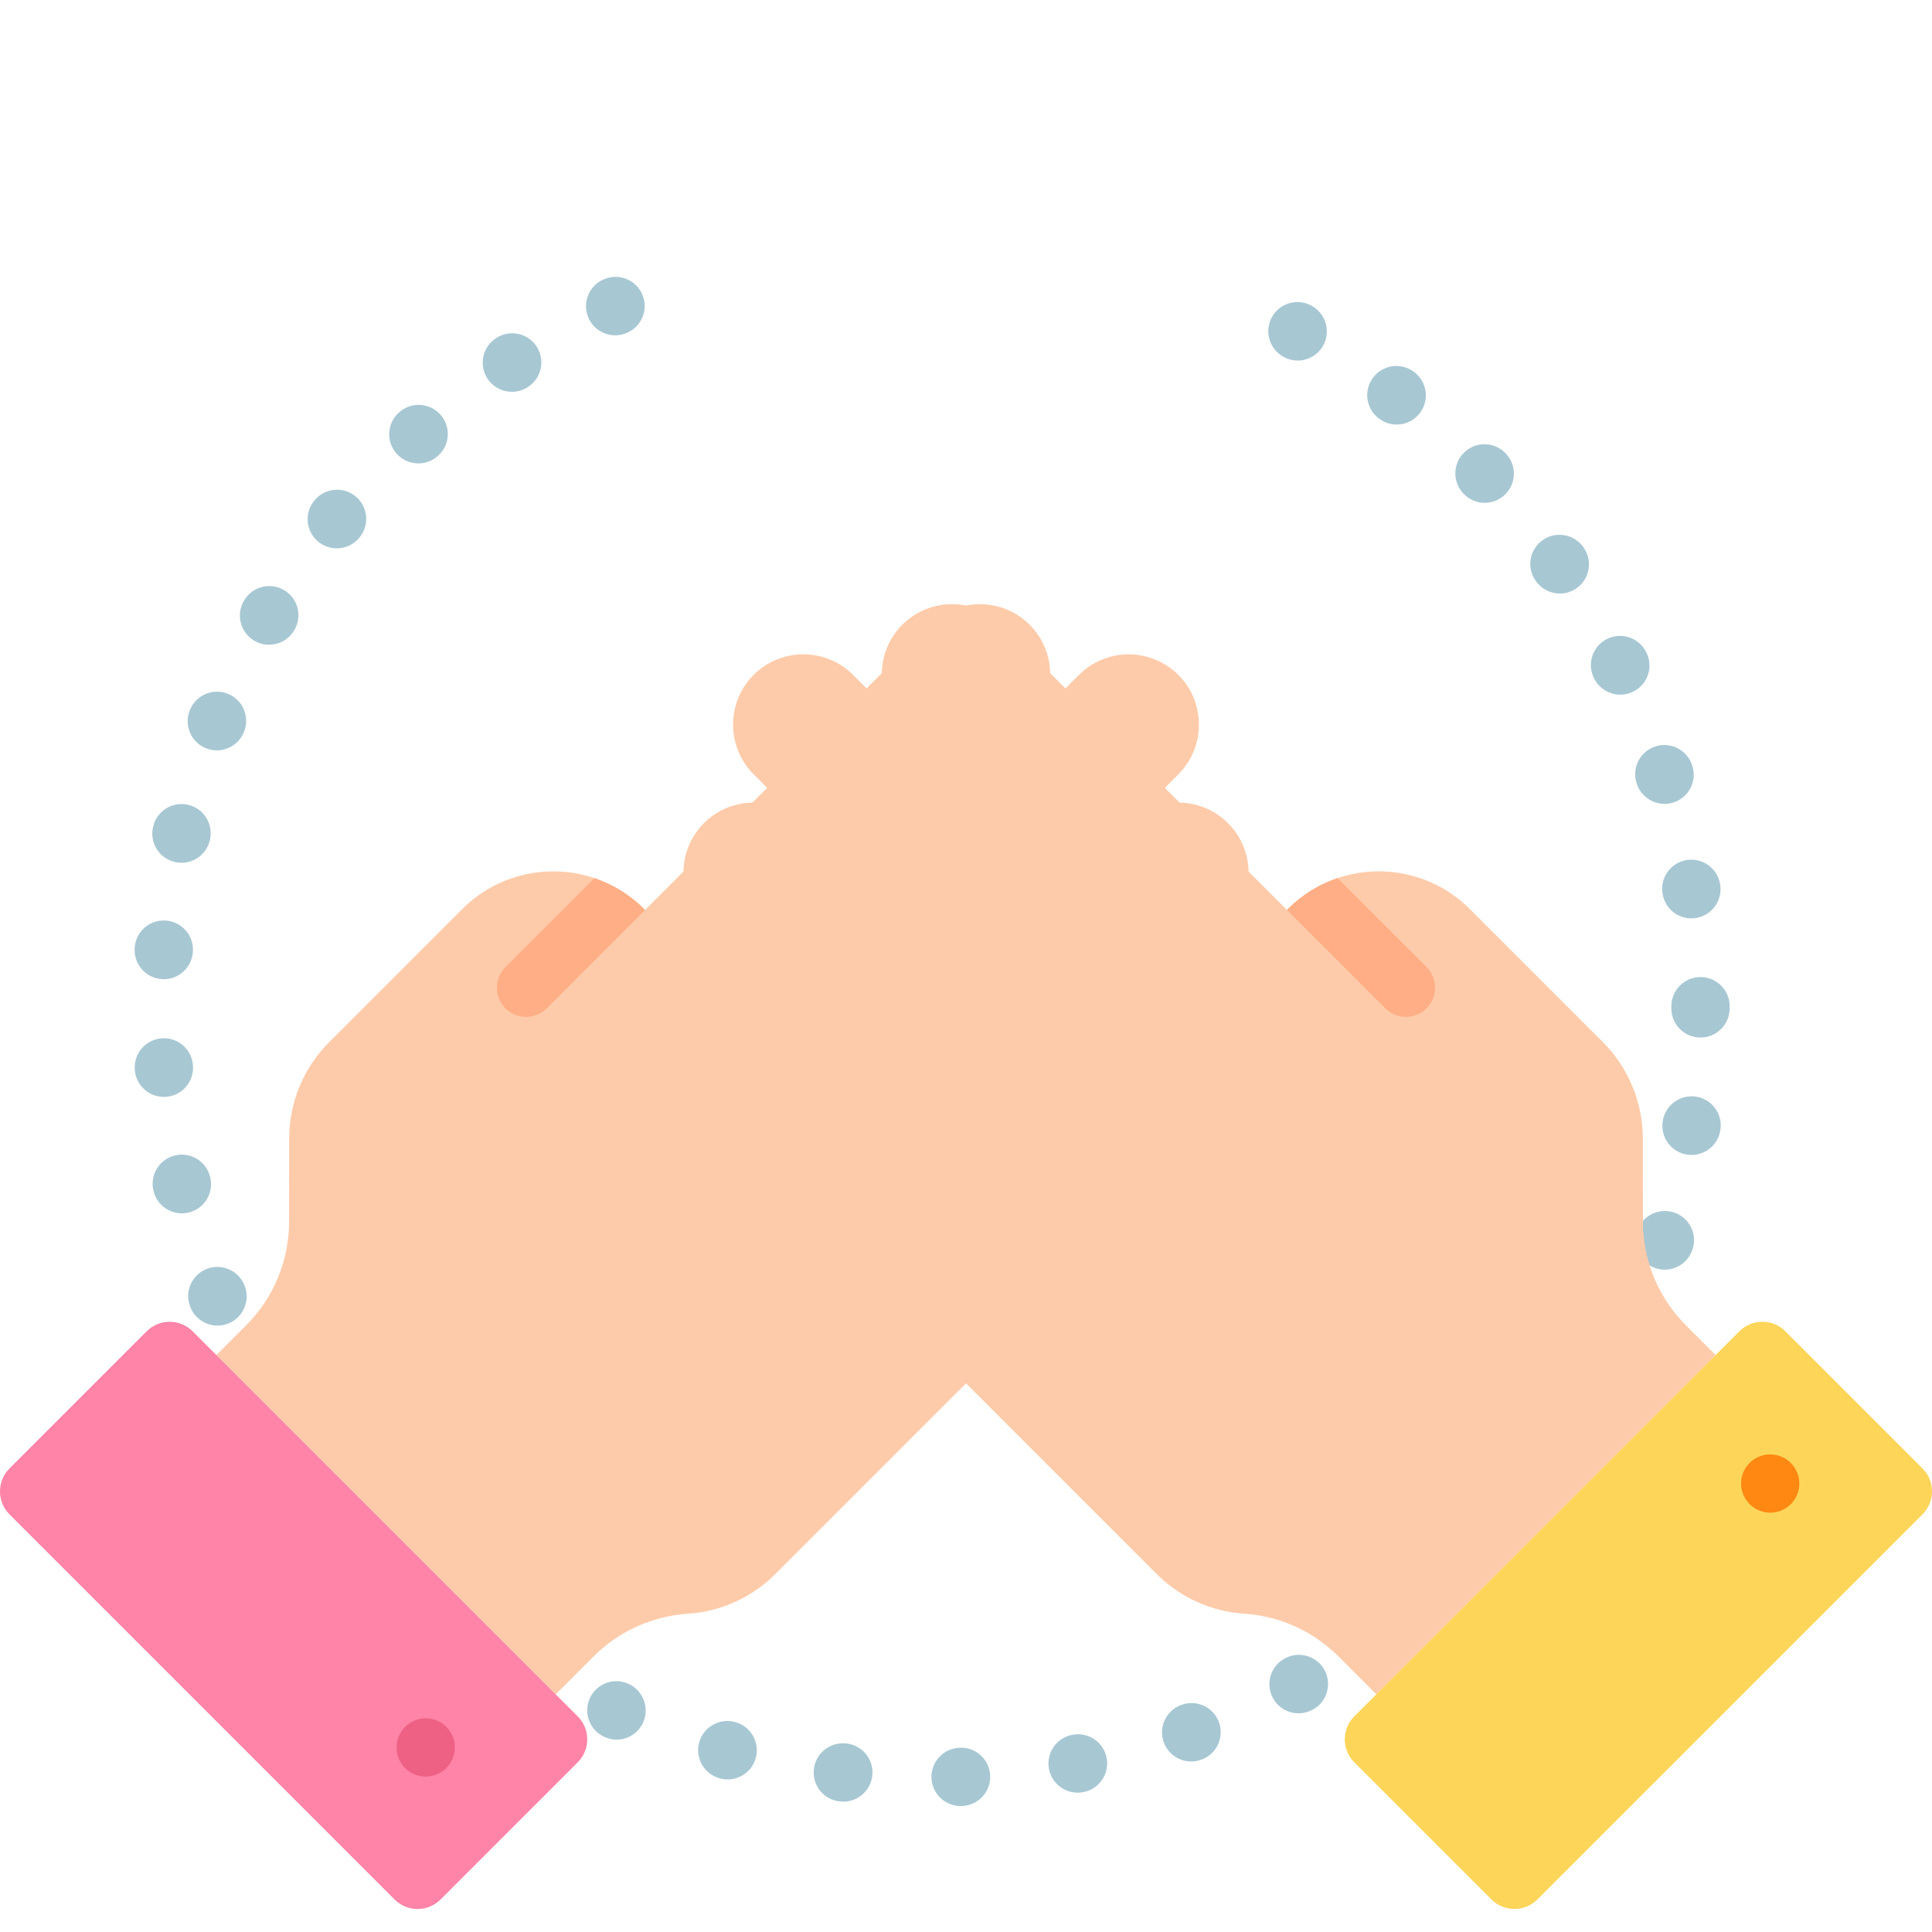 <svg height="512pt" viewBox="0 -6 512 512" width="512pt" xmlns="http://www.w3.org/2000/svg">
    <path
        d="m254.57 472.617c-4.168 0-7.602-3.316-7.723-7.508-.121-4.266 3.238-7.82 7.504-7.941 4.273-.195 7.863 3.113 8.051 7.379.191 4.262-3.121 7.871-7.387 8.059l-.223.008c-.074.004-.148.004-.223.004zm-31.07-1.164c-.305 0-.605-.016-.914-.051l-.02-.004c-4.246-.426-7.32-4.207-6.895-8.457.426-4.246 4.238-7.336 8.48-6.914l.238.023c4.238.5 7.27 4.34 6.77 8.578-.461 3.934-3.797 6.824-7.66 6.824zm62.07-2.383c-3.617 0-6.848-2.551-7.57-6.234-.828-4.188 1.898-8.25 6.086-9.074l.145-.027c4.191-.801 8.238 1.949 9.039 6.141.801 4.188-1.945 8.238-6.137 9.039l-.059.012c-.508.098-1.008.145-1.504.145zm-92.727-3.504c-.672 0-1.355-.09-2.039-.273l-.043-.012c-4.121-1.098-6.582-5.328-5.488-9.449 1.094-4.125 5.32-6.582 9.441-5.492l.16.043c4.117 1.125 6.543 5.371 5.418 9.488-.938 3.438-4.051 5.695-7.449 5.695zm122.836-4.75c-3.16 0-6.121-1.945-7.266-5.086-1.457-4.012.613-8.445 4.621-9.902l.129-.043c4.012-1.441 8.438.641 9.883 4.656s-.645 8.441-4.66 9.887l-.066.023c-.875.316-1.766.465-2.641.465zm-152.266-5.789c-1.055 0-2.125-.219-3.152-.684l-.105-.047c-3.887-1.762-5.609-6.34-3.848-10.227 1.762-3.887 6.336-5.609 10.227-3.848 3.891 1.758 5.66 6.352 3.906 10.242-1.293 2.863-4.09 4.562-7.027 4.562zm180.727-6.98c-2.766 0-5.434-1.484-6.824-4.09-2.012-3.766-.586-8.449 3.18-10.457 3.738-2.055 8.438-.691 10.496 3.047 2.055 3.738.695 8.438-3.047 10.492l-.176.098c-1.16.617-2.402.91-3.629.91zm70.176-69.07.051.035-.816-.582zm-356.672-33.68c-3.051 0-5.941-1.82-7.164-4.82l-.02-.055c-1.629-3.945.25-8.465 4.191-10.09 3.945-1.629 8.465.25 10.09 4.191l.055.137c1.609 3.953-.297 8.461-4.25 10.066-.949.387-1.938.57-2.902.57zm383.531-14.828c-.809 0-1.633-.129-2.445-.398-4.02-1.34-6.207-5.668-4.914-9.695 1.262-4.059 5.566-6.352 9.633-5.117 4.082 1.242 6.387 5.543 5.152 9.621l-.098.305c-1.078 3.238-4.094 5.285-7.328 5.285zm-392.98-14.918c-3.496 0-6.664-2.387-7.512-5.934l-.023-.102c-.988-4.152 1.57-8.32 5.723-9.312 4.152-.992 8.32 1.57 9.309 5.723l.023.102c.992 4.148-1.57 8.316-5.719 9.309-.605.145-1.207.215-1.801.215zm400.086-15.473c-.445 0-.895-.039-1.352-.121-4.172-.734-6.969-4.695-6.281-8.863.648-4.199 4.566-7.098 8.77-6.48 4.219.625 7.137 4.535 6.516 8.758l-.051.32c-.66 3.746-3.922 6.387-7.602 6.387zm-404.855-15.387c-3.965 0-7.336-3.023-7.688-7.043l-.023-.32c-.25-4.262 3-7.914 7.262-8.168 4.223-.258 7.867 2.957 8.16 7.176.34 4.234-2.801 7.965-7.039 8.328-.227.02-.449.027-.672.027zm407.223-15.734c-4.27 0-7.727-3.457-7.727-7.727v-.102c0-.055 0-.109 0-.16 0-.066 0-.137 0-.203v-.102c0-4.27 3.457-7.73 7.727-7.73 4.266 0 7.727 3.461 7.727 7.73v.102c0 .055 0 .109-.004.16.004.066.004.133.004.203v.102c0 4.27-3.457 7.727-7.727 7.727zm-407.242-15.461c-.223 0-.449-.012-.676-.031-4.246-.367-7.391-4.102-7.031-8.344.297-4.219 3.906-7.434 8.16-7.168 4.262.25 7.512 3.906 7.262 8.164l-.027.32c-.348 4.023-3.723 7.059-7.688 7.059zm404.816-16.117c-3.68 0-6.938-2.637-7.598-6.387l-.055-.32c-.617-4.223 2.301-8.148 6.523-8.77 4.199-.621 8.133 2.289 8.762 6.5.684 4.164-2.109 8.117-6.281 8.855-.453.082-.906.121-1.352.121zm1.297-8.023-1.305.191zm-401.426-6.711c-.594 0-1.199-.07-1.801-.215-4.145-.988-6.707-5.148-5.727-9.293.914-4.121 4.98-6.754 9.125-5.887 4.176.875 6.855 4.969 5.98 9.145l-.07.316c-.844 3.547-4.012 5.934-7.508 5.934zm393.039-15.609c-3.25 0-6.285-2.078-7.367-5.324l-.086-.27c-1.258-4.078 1.031-8.402 5.113-9.656 4.082-1.258 8.398 1.031 9.656 5.113l.004.012c1.348 4.051-.852 8.383-4.902 9.73-.797.27-1.613.395-2.418.395zm-383.672-14.184c-.969 0-1.953-.184-2.906-.57-3.953-1.605-5.855-6.113-4.25-10.066l.039-.094c1.605-3.953 6.109-5.859 10.066-4.254 3.953 1.605 5.855 6.113 4.25 10.066l-.039.098c-1.219 3-4.109 4.82-7.16 4.82zm371.953-14.758c-2.812 0-5.531-1.543-6.906-4.207l-.117-.227c-1.883-3.832-.305-8.461 3.527-10.344 3.828-1.883 8.457-.305 10.344 3.523l.004.016c1.961 3.789.457 8.422-3.336 10.379-1.125.582-2.328.859-3.516.859zm-358.117-13.234c-1.371 0-2.762-.363-4.016-1.133-3.637-2.215-4.789-6.953-2.59-10.59 2.129-3.637 6.797-4.902 10.477-2.816 3.711 2.105 5.016 6.82 2.914 10.531-.059.102-.121.203-.184.305-1.453 2.387-3.996 3.703-6.602 3.703zm342.074-13.57c-2.473 0-4.906-1.188-6.398-3.387-2.48-3.473-1.656-8.266 1.82-10.746 3.469-2.48 8.32-1.641 10.801 1.832l.164.234c2.395 3.531 1.477 8.336-2.055 10.734-1.328.902-2.836 1.332-4.332 1.332zm-324.121-11.973c-1.742 0-3.488-.586-4.934-1.781-3.281-2.727-3.734-7.598-1.008-10.883l.066-.078c2.727-3.285 7.594-3.734 10.879-1.012 3.285 2.727 3.738 7.598 1.012 10.883l-.066.078c-1.527 1.844-3.73 2.793-5.949 2.793zm304.215-12.066c-2.031 0-4.059-.793-5.574-2.375-2.988-3.047-2.945-7.949.105-10.938 3.043-2.984 7.93-2.941 10.914.105l.129.129c2.957 3.078 2.855 7.973-.223 10.926-1.5 1.441-3.426 2.152-5.352 2.152zm-282.59-10.449c-2.141 0-4.266-.879-5.793-2.605-2.828-3.195-2.527-8.078.668-10.906l.031-.027c3.176-2.84 8.062-2.582 10.91.594 2.844 3.172 2.594 8.043-.574 10.895l-.125.113c-1.473 1.301-3.301 1.938-5.117 1.938zm259.258-10.293c-1.586 0-3.18-.484-4.559-1.492l-.262-.199c-3.367-2.621-3.977-7.473-1.355-10.844 2.617-3.363 7.457-3.973 10.824-1.367 3.375 2.535 4.094 7.324 1.594 10.738-1.516 2.07-3.863 3.164-6.242 3.164zm.695-8.781-.773.992zm-235.172.105c-2.551 0-5.047-1.262-6.52-3.57-2.293-3.594-1.242-8.359 2.34-10.66 3.523-2.328 8.277-1.395 10.652 2.109 2.398 3.531 1.477 8.336-2.055 10.73l-.27.18c-1.285.82-2.723 1.211-4.148 1.211zm208.246-8.285c-1.219 0-2.457-.289-3.609-.902l-.184-.102c-3.738-2.055-5.102-6.754-3.047-10.492s6.754-5.102 10.492-3.047l.023.012c3.73 2.035 5.141 6.719 3.125 10.461-1.398 2.594-4.055 4.07-6.801 4.07zm-180.867-6.684c-2.945 0-5.762-1.691-7.051-4.547-1.758-3.887-.031-8.461 3.855-10.219l.18-.078c3.906-1.715 8.461.07 10.176 3.98 1.707 3.91-.074 8.465-3.984 10.176-1.031.465-2.113.688-3.176.688zm0 0"
        fill="#a7c7d3" />
    <path
        d="m306.52 411.125-116.332-116.332c-7.293-7.289-7.301-19.086-.02-26.363 2.875-2.875 6.469-4.617 10.203-5.207 5.699-.918 11.75.82 16.16 5.23l-29.957-29.957c-3.641-3.641-5.469-8.414-5.469-13.176 0-.992.078-1.988.238-2.98.598-3.742 2.332-7.328 5.211-10.207 2.848-2.848 6.379-4.574 10.066-5.188 5.02-.836 10.309.387 14.523 3.672l-11.398-11.398c-3.645-3.645-5.473-8.43-5.473-13.195-.008-1.012.082-2.031.25-3.027.598-3.719 2.328-7.285 5.191-10.148 2.879-2.879 6.469-4.621 10.223-5.211 5.695-.918 11.75.824 16.156 5.23l13.055 13.055c-4.398-4.398-6.148-10.461-5.23-16.156.59-3.738 2.324-7.324 5.211-10.207 7.27-7.27 19.078-7.262 26.363.023l75.602 75.602.211-.301c3.832-3.832 8.348-6.555 13.164-8.18 11.887-4.008 25.57-1.27 35.055 8.219l35.25 35.25c6.777 6.773 10.578 15.953 10.594 25.523l.02 22.055c.008 10.305 4.109 20.191 11.41 27.492l7.859 7.859-89.91 89.91-10.047-10.047c-6.68-6.68-15.566-10.703-24.984-11.32-8.75-.574-16.988-4.312-23.195-10.52zm0 0"
        fill="#fecbaa" />
    <path
        d="m358.902 448.852 102.055-102.055c3.363-3.363 8.812-3.363 12.176 0l36.344 36.344c3.363 3.363 3.363 8.816 0 12.176l-102.051 102.055c-3.363 3.363-8.816 3.363-12.176 0l-36.348-36.344c-3.359-3.363-3.359-8.816 0-12.176zm0 0"
        fill="#fdd559" />
    <path
        d="m463.672 392.605c3.02 3.02 7.906 3.023 10.918.012 3.012-3.012 3.008-7.902-.008-10.918-3.02-3.02-7.906-3.023-10.918-.012-3.012 3.016-3.008 7.902.008 10.918zm0 0"
        fill="#ff8812" />
    <path
        d="m367.125 261.211-26.031-26.027.211-.301c3.832-3.832 8.348-6.555 13.164-8.18l23.582 23.582c3.016 3.016 3.016 7.91 0 10.926-3.023 3.023-7.91 3.016-10.926 0zm0 0"
        fill="#ffae85" />
    <path
        d="m205.48 411.137 116.332-116.332c7.293-7.293 7.301-19.086.023-26.363-2.879-2.879-6.469-4.621-10.207-5.211-5.699-.918-11.75.824-16.16 5.23l29.957-29.953c3.641-3.641 5.469-8.414 5.469-13.18 0-.988-.078-1.988-.238-2.977-.598-3.746-2.332-7.328-5.211-10.207-2.848-2.848-6.379-4.574-10.066-5.188-5.02-.836-10.309.387-14.523 3.672l11.398-11.402c3.645-3.641 5.473-8.426 5.473-13.191.008-1.016-.082-2.035-.25-3.031-.594-3.715-2.328-7.285-5.191-10.148-2.879-2.875-6.469-4.617-10.223-5.207-5.695-.918-11.75.82-16.156 5.23l-13.055 13.055c4.398-4.402 6.148-10.461 5.23-16.16-.59-3.734-2.324-7.32-5.211-10.207-7.27-7.27-19.078-7.262-26.363.023l-75.602 75.602-.211-.297c-3.832-3.832-8.348-6.555-13.164-8.18-11.891-4.008-25.57-1.27-35.055 8.215l-35.25 35.254c-6.777 6.773-10.578 15.953-10.594 25.523l-.023 22.051c-.004 10.309-4.105 20.195-11.406 27.496l-7.859 7.859 89.91 89.91 10.047-10.047c6.68-6.68 15.566-10.703 24.984-11.32 8.75-.574 16.988-4.312 23.195-10.52zm0 0"
        fill="#fecbaa" />
    <path
        d="m153.098 448.859-102.055-102.051c-3.363-3.363-8.812-3.363-12.176 0l-36.344 36.344c-3.363 3.363-3.363 8.812 0 12.176l102.051 102.055c3.363 3.363 8.816 3.363 12.18 0l36.344-36.344c3.363-3.363 3.363-8.816 0-12.18zm0 0"
        fill="#ff84a7" />
    <path
        d="m118.266 462.547c3.02-3.02 3.023-7.906.012-10.918-3.012-3.016-7.902-3.012-10.918.008-3.02 3.016-3.023 7.906-.012 10.918 3.016 3.012 7.902 3.008 10.918-.008zm0 0"
        fill="#ef6085" />
    <path
        d="m144.879 261.223 26.027-26.031-.211-.297c-3.832-3.832-8.348-6.555-13.164-8.18l-23.582 23.578c-3.016 3.016-3.016 7.914 0 10.93 3.023 3.023 7.91 3.016 10.93 0zm0 0"
        fill="#ffae85" />
</svg>